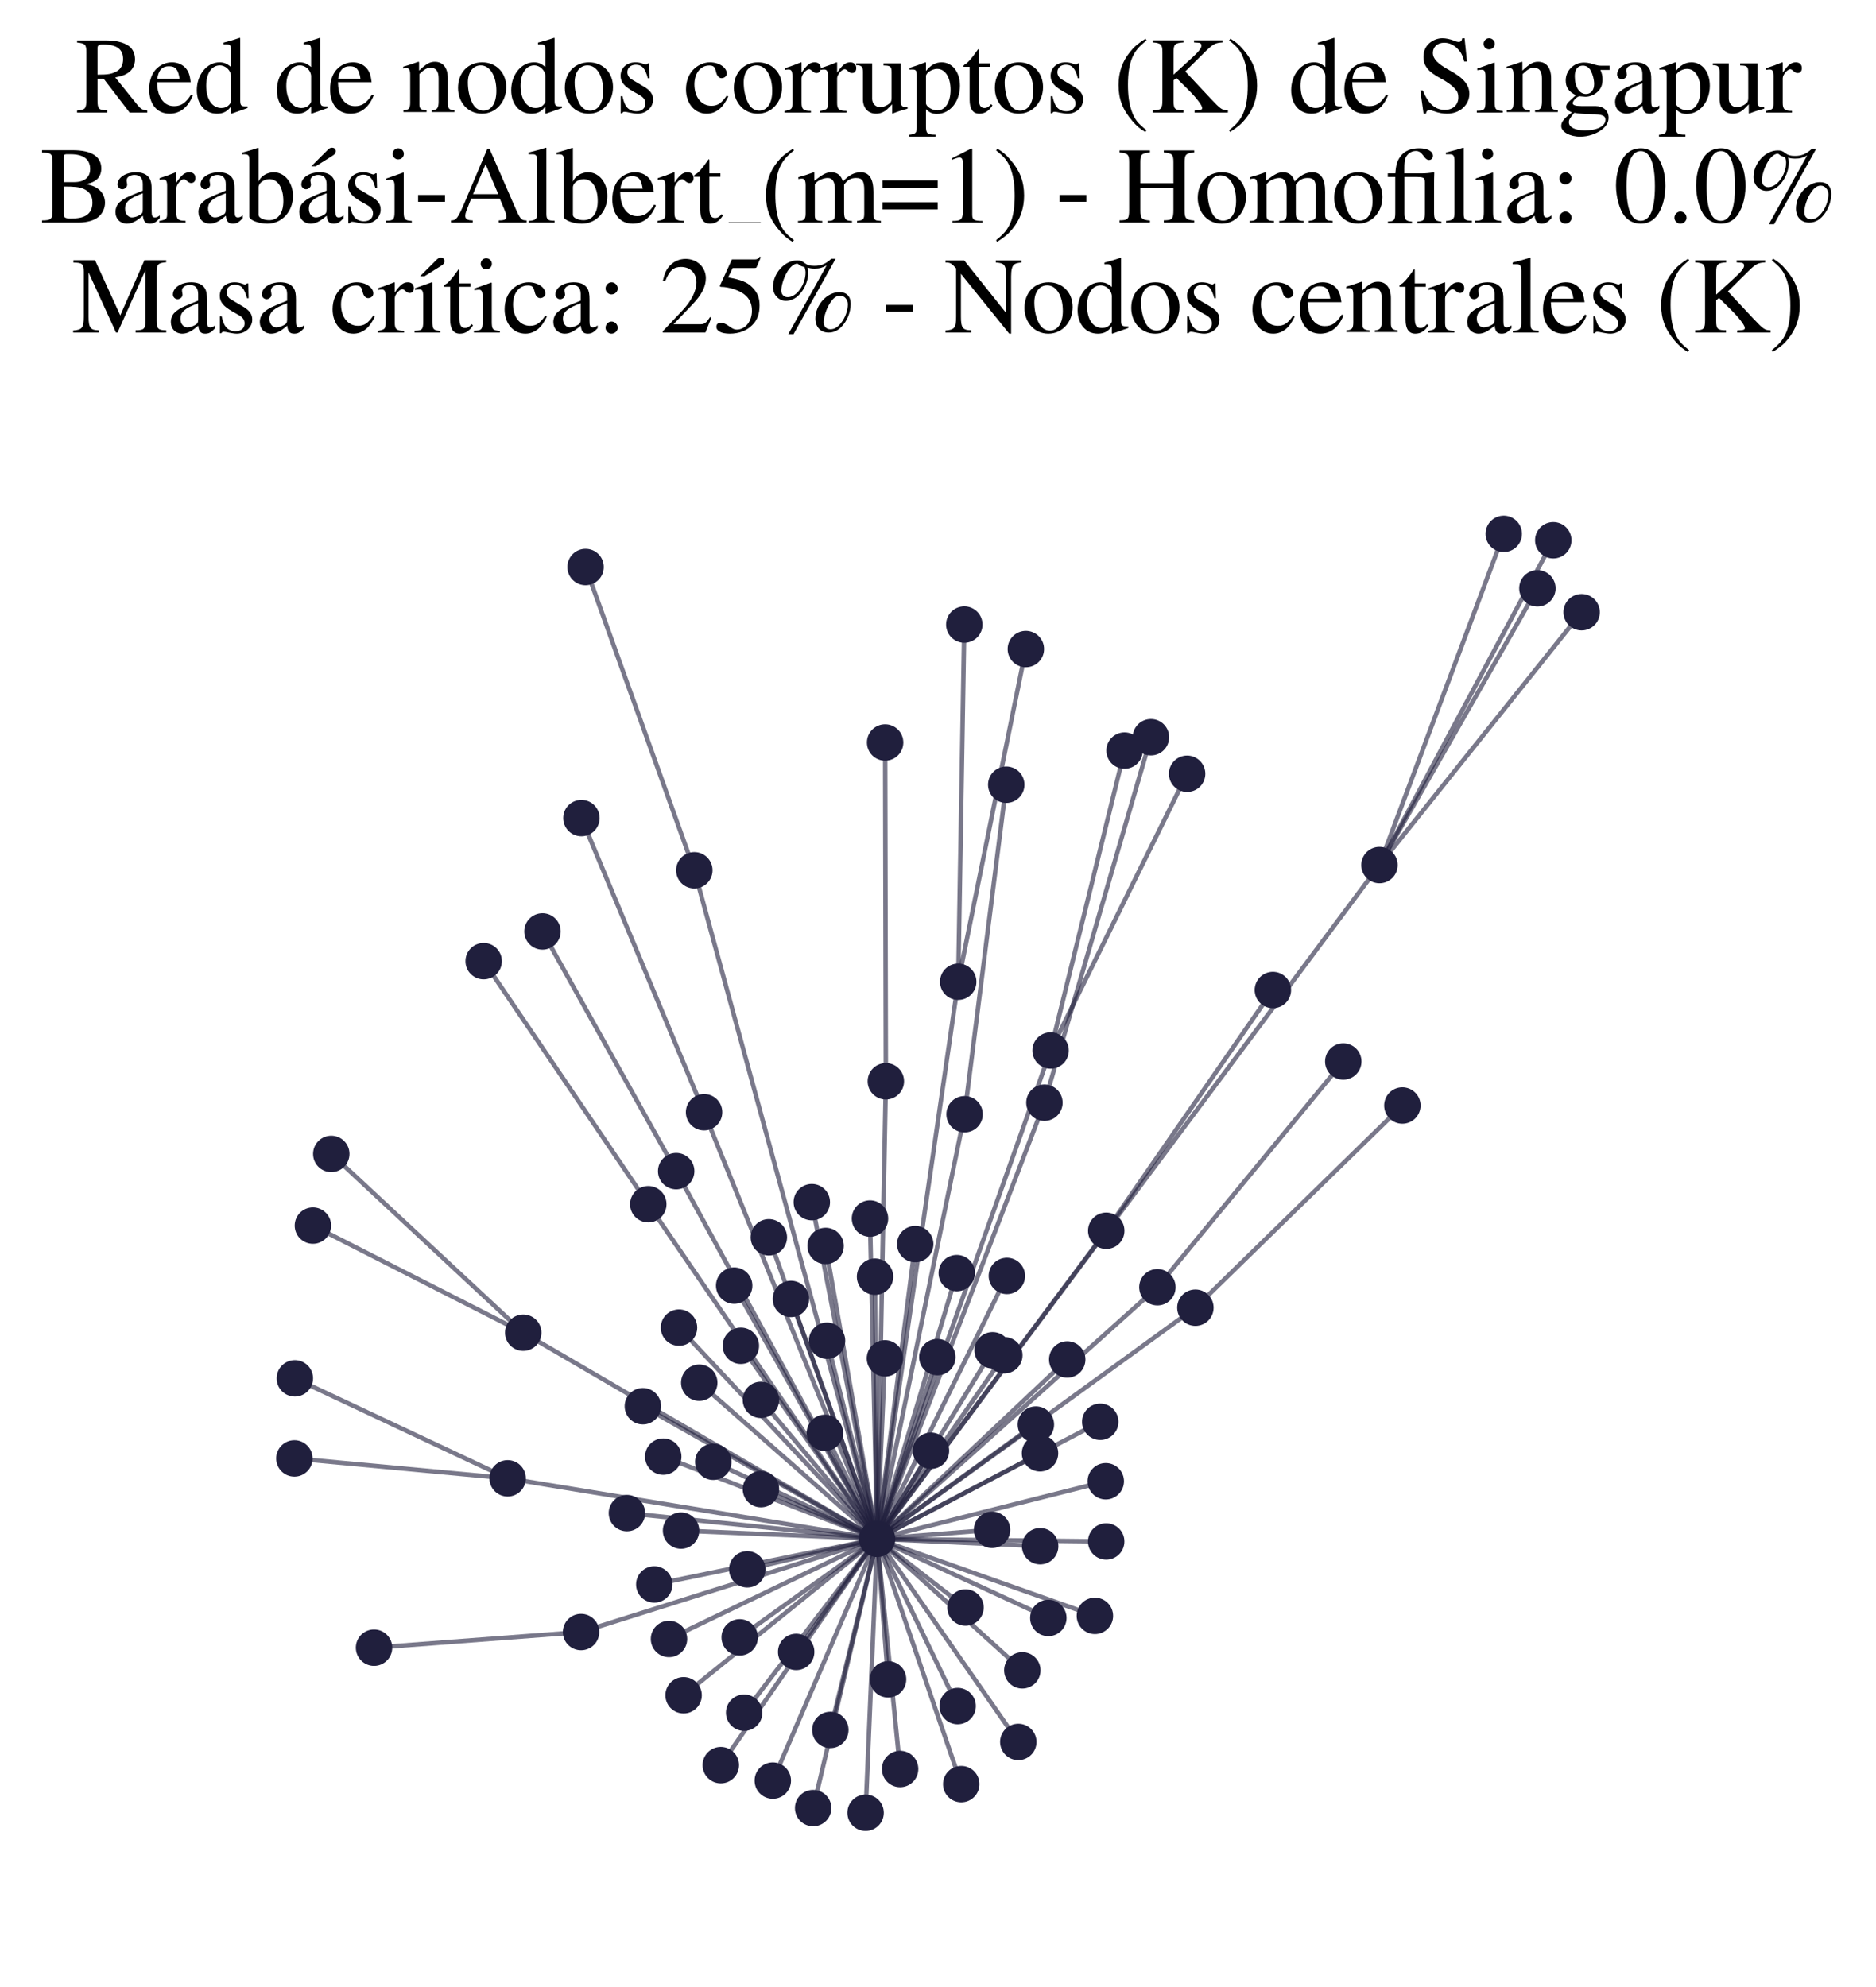 <?xml version="1.0" encoding="utf-8" standalone="no"?>
<!DOCTYPE svg PUBLIC "-//W3C//DTD SVG 1.1//EN"
  "http://www.w3.org/Graphics/SVG/1.1/DTD/svg11.dtd">
<svg xmlns:xlink="http://www.w3.org/1999/xlink" width="168.019pt" height="177.988pt" viewBox="0 0 168.019 177.988" xmlns="http://www.w3.org/2000/svg" version="1.1">
 <defs>
  <style type="text/css">*{stroke-linejoin: round; stroke-linecap: butt}</style>
 </defs>
 <g id="figure_1">
  <g id="patch_1">
   <path d="M 0 177.988 
L 168.019 177.988 
L 168.019 -0 
L 0 -0 
z
" style="fill: #ffffff"/>
  </g>
  <g id="axes_1">
   <g id="LineCollection_1">
    <path d="M 78.555 137.83 
L 62.627 123.842 
" clip-path="url(#pb3077afb8a)" style="fill: none; stroke: #201f3d; stroke-opacity: 0.6; stroke-width: 0.4"/>
    <path d="M 78.555 137.83 
L 65.755 115.147 
" clip-path="url(#pb3077afb8a)" style="fill: none; stroke: #201f3d; stroke-opacity: 0.6; stroke-width: 0.4"/>
    <path d="M 78.555 137.83 
L 123.549 77.479 
" clip-path="url(#pb3077afb8a)" style="fill: none; stroke: #201f3d; stroke-opacity: 0.6; stroke-width: 0.4"/>
    <path d="M 78.555 137.83 
L 63.059 99.618 
" clip-path="url(#pb3077afb8a)" style="fill: none; stroke: #201f3d; stroke-opacity: 0.6; stroke-width: 0.4"/>
    <path d="M 78.555 137.83 
L 72.827 161.941 
" clip-path="url(#pb3077afb8a)" style="fill: none; stroke: #201f3d; stroke-opacity: 0.6; stroke-width: 0.4"/>
    <path d="M 78.555 137.83 
L 79.259 121.662 
" clip-path="url(#pb3077afb8a)" style="fill: none; stroke: #201f3d; stroke-opacity: 0.6; stroke-width: 0.4"/>
    <path d="M 78.555 137.83 
L 86.091 159.795 
" clip-path="url(#pb3077afb8a)" style="fill: none; stroke: #201f3d; stroke-opacity: 0.6; stroke-width: 0.4"/>
    <path d="M 78.555 137.83 
L 45.465 132.407 
" clip-path="url(#pb3077afb8a)" style="fill: none; stroke: #201f3d; stroke-opacity: 0.6; stroke-width: 0.4"/>
    <path d="M 78.555 137.83 
L 98.541 127.343 
" clip-path="url(#pb3077afb8a)" style="fill: none; stroke: #201f3d; stroke-opacity: 0.6; stroke-width: 0.4"/>
    <path d="M 78.555 137.83 
L 79.538 150.41 
" clip-path="url(#pb3077afb8a)" style="fill: none; stroke: #201f3d; stroke-opacity: 0.6; stroke-width: 0.4"/>
    <path d="M 78.555 137.83 
L 107.063 117.124 
" clip-path="url(#pb3077afb8a)" style="fill: none; stroke: #201f3d; stroke-opacity: 0.6; stroke-width: 0.4"/>
    <path d="M 78.555 137.83 
L 86.391 99.796 
" clip-path="url(#pb3077afb8a)" style="fill: none; stroke: #201f3d; stroke-opacity: 0.6; stroke-width: 0.4"/>
    <path d="M 78.555 137.83 
L 79.339 96.846 
" clip-path="url(#pb3077afb8a)" style="fill: none; stroke: #201f3d; stroke-opacity: 0.6; stroke-width: 0.4"/>
    <path d="M 78.555 137.83 
L 66.248 146.65 
" clip-path="url(#pb3077afb8a)" style="fill: none; stroke: #201f3d; stroke-opacity: 0.6; stroke-width: 0.4"/>
    <path d="M 78.555 137.83 
L 85.82 87.93 
" clip-path="url(#pb3077afb8a)" style="fill: none; stroke: #201f3d; stroke-opacity: 0.6; stroke-width: 0.4"/>
    <path d="M 78.555 137.83 
L 93.159 138.486 
" clip-path="url(#pb3077afb8a)" style="fill: none; stroke: #201f3d; stroke-opacity: 0.6; stroke-width: 0.4"/>
    <path d="M 78.555 137.83 
L 94.093 94.09 
" clip-path="url(#pb3077afb8a)" style="fill: none; stroke: #201f3d; stroke-opacity: 0.6; stroke-width: 0.4"/>
    <path d="M 78.555 137.83 
L 58.063 107.856 
" clip-path="url(#pb3077afb8a)" style="fill: none; stroke: #201f3d; stroke-opacity: 0.6; stroke-width: 0.4"/>
    <path d="M 78.555 137.83 
L 99.078 110.233 
" clip-path="url(#pb3077afb8a)" style="fill: none; stroke: #201f3d; stroke-opacity: 0.6; stroke-width: 0.4"/>
    <path d="M 78.555 137.83 
L 92.777 127.591 
" clip-path="url(#pb3077afb8a)" style="fill: none; stroke: #201f3d; stroke-opacity: 0.6; stroke-width: 0.4"/>
    <path d="M 78.555 137.83 
L 88.902 120.939 
" clip-path="url(#pb3077afb8a)" style="fill: none; stroke: #201f3d; stroke-opacity: 0.6; stroke-width: 0.4"/>
    <path d="M 78.555 137.83 
L 71.307 147.954 
" clip-path="url(#pb3077afb8a)" style="fill: none; stroke: #201f3d; stroke-opacity: 0.6; stroke-width: 0.4"/>
    <path d="M 78.555 137.83 
L 62.186 77.947 
" clip-path="url(#pb3077afb8a)" style="fill: none; stroke: #201f3d; stroke-opacity: 0.6; stroke-width: 0.4"/>
    <path d="M 78.555 137.83 
L 98.062 144.727 
" clip-path="url(#pb3077afb8a)" style="fill: none; stroke: #201f3d; stroke-opacity: 0.6; stroke-width: 0.4"/>
    <path d="M 78.555 137.83 
L 93.542 98.764 
" clip-path="url(#pb3077afb8a)" style="fill: none; stroke: #201f3d; stroke-opacity: 0.6; stroke-width: 0.4"/>
    <path d="M 78.555 137.83 
L 64.556 158.095 
" clip-path="url(#pb3077afb8a)" style="fill: none; stroke: #201f3d; stroke-opacity: 0.6; stroke-width: 0.4"/>
    <path d="M 78.555 137.83 
L 86.473 143.979 
" clip-path="url(#pb3077afb8a)" style="fill: none; stroke: #201f3d; stroke-opacity: 0.6; stroke-width: 0.4"/>
    <path d="M 78.555 137.83 
L 91.562 149.605 
" clip-path="url(#pb3077afb8a)" style="fill: none; stroke: #201f3d; stroke-opacity: 0.6; stroke-width: 0.4"/>
    <path d="M 78.555 137.83 
L 52.041 146.175 
" clip-path="url(#pb3077afb8a)" style="fill: none; stroke: #201f3d; stroke-opacity: 0.6; stroke-width: 0.4"/>
    <path d="M 78.555 137.83 
L 59.917 146.795 
" clip-path="url(#pb3077afb8a)" style="fill: none; stroke: #201f3d; stroke-opacity: 0.6; stroke-width: 0.4"/>
    <path d="M 78.555 137.83 
L 56.149 135.521 
" clip-path="url(#pb3077afb8a)" style="fill: none; stroke: #201f3d; stroke-opacity: 0.6; stroke-width: 0.4"/>
    <path d="M 78.555 137.83 
L 60.561 104.893 
" clip-path="url(#pb3077afb8a)" style="fill: none; stroke: #201f3d; stroke-opacity: 0.6; stroke-width: 0.4"/>
    <path d="M 78.555 137.83 
L 57.577 125.948 
" clip-path="url(#pb3077afb8a)" style="fill: none; stroke: #201f3d; stroke-opacity: 0.6; stroke-width: 0.4"/>
    <path d="M 78.555 137.83 
L 80.616 158.439 
" clip-path="url(#pb3077afb8a)" style="fill: none; stroke: #201f3d; stroke-opacity: 0.6; stroke-width: 0.4"/>
    <path d="M 78.555 137.83 
L 63.884 130.926 
" clip-path="url(#pb3077afb8a)" style="fill: none; stroke: #201f3d; stroke-opacity: 0.6; stroke-width: 0.4"/>
    <path d="M 78.555 137.83 
L 66.927 140.557 
" clip-path="url(#pb3077afb8a)" style="fill: none; stroke: #201f3d; stroke-opacity: 0.6; stroke-width: 0.4"/>
    <path d="M 78.555 137.83 
L 66.353 120.537 
" clip-path="url(#pb3077afb8a)" style="fill: none; stroke: #201f3d; stroke-opacity: 0.6; stroke-width: 0.4"/>
    <path d="M 78.555 137.83 
L 46.863 119.363 
" clip-path="url(#pb3077afb8a)" style="fill: none; stroke: #201f3d; stroke-opacity: 0.6; stroke-width: 0.4"/>
    <path d="M 78.555 137.83 
L 61.225 151.837 
" clip-path="url(#pb3077afb8a)" style="fill: none; stroke: #201f3d; stroke-opacity: 0.6; stroke-width: 0.4"/>
    <path d="M 78.555 137.83 
L 103.66 115.291 
" clip-path="url(#pb3077afb8a)" style="fill: none; stroke: #201f3d; stroke-opacity: 0.6; stroke-width: 0.4"/>
    <path d="M 78.555 137.83 
L 88.851 137.017 
" clip-path="url(#pb3077afb8a)" style="fill: none; stroke: #201f3d; stroke-opacity: 0.6; stroke-width: 0.4"/>
    <path d="M 78.555 137.83 
L 78.371 114.347 
" clip-path="url(#pb3077afb8a)" style="fill: none; stroke: #201f3d; stroke-opacity: 0.6; stroke-width: 0.4"/>
    <path d="M 78.555 137.83 
L 90.178 114.279 
" clip-path="url(#pb3077afb8a)" style="fill: none; stroke: #201f3d; stroke-opacity: 0.6; stroke-width: 0.4"/>
    <path d="M 78.555 137.83 
L 58.6 141.913 
" clip-path="url(#pb3077afb8a)" style="fill: none; stroke: #201f3d; stroke-opacity: 0.6; stroke-width: 0.4"/>
    <path d="M 78.555 137.83 
L 95.584 121.762 
" clip-path="url(#pb3077afb8a)" style="fill: none; stroke: #201f3d; stroke-opacity: 0.6; stroke-width: 0.4"/>
    <path d="M 78.555 137.83 
L 68.151 133.375 
" clip-path="url(#pb3077afb8a)" style="fill: none; stroke: #201f3d; stroke-opacity: 0.6; stroke-width: 0.4"/>
    <path d="M 78.555 137.83 
L 72.707 107.67 
" clip-path="url(#pb3077afb8a)" style="fill: none; stroke: #201f3d; stroke-opacity: 0.6; stroke-width: 0.4"/>
    <path d="M 78.555 137.83 
L 81.97 111.426 
" clip-path="url(#pb3077afb8a)" style="fill: none; stroke: #201f3d; stroke-opacity: 0.6; stroke-width: 0.4"/>
    <path d="M 78.555 137.83 
L 70.835 116.34 
" clip-path="url(#pb3077afb8a)" style="fill: none; stroke: #201f3d; stroke-opacity: 0.6; stroke-width: 0.4"/>
    <path d="M 78.555 137.83 
L 74.071 120.083 
" clip-path="url(#pb3077afb8a)" style="fill: none; stroke: #201f3d; stroke-opacity: 0.6; stroke-width: 0.4"/>
    <path d="M 78.555 137.83 
L 93.892 144.914 
" clip-path="url(#pb3077afb8a)" style="fill: none; stroke: #201f3d; stroke-opacity: 0.6; stroke-width: 0.4"/>
    <path d="M 78.555 137.83 
L 89.95 121.385 
" clip-path="url(#pb3077afb8a)" style="fill: none; stroke: #201f3d; stroke-opacity: 0.6; stroke-width: 0.4"/>
    <path d="M 78.555 137.83 
L 77.918 109.139 
" clip-path="url(#pb3077afb8a)" style="fill: none; stroke: #201f3d; stroke-opacity: 0.6; stroke-width: 0.4"/>
    <path d="M 78.555 137.83 
L 99.036 132.668 
" clip-path="url(#pb3077afb8a)" style="fill: none; stroke: #201f3d; stroke-opacity: 0.6; stroke-width: 0.4"/>
    <path d="M 78.555 137.83 
L 69.214 159.48 
" clip-path="url(#pb3077afb8a)" style="fill: none; stroke: #201f3d; stroke-opacity: 0.6; stroke-width: 0.4"/>
    <path d="M 78.555 137.83 
L 74.366 154.941 
" clip-path="url(#pb3077afb8a)" style="fill: none; stroke: #201f3d; stroke-opacity: 0.6; stroke-width: 0.4"/>
    <path d="M 78.555 137.83 
L 85.69 114.025 
" clip-path="url(#pb3077afb8a)" style="fill: none; stroke: #201f3d; stroke-opacity: 0.6; stroke-width: 0.4"/>
    <path d="M 78.555 137.83 
L 59.403 130.463 
" clip-path="url(#pb3077afb8a)" style="fill: none; stroke: #201f3d; stroke-opacity: 0.6; stroke-width: 0.4"/>
    <path d="M 78.555 137.83 
L 91.202 156.016 
" clip-path="url(#pb3077afb8a)" style="fill: none; stroke: #201f3d; stroke-opacity: 0.6; stroke-width: 0.4"/>
    <path d="M 78.555 137.83 
L 60.813 118.909 
" clip-path="url(#pb3077afb8a)" style="fill: none; stroke: #201f3d; stroke-opacity: 0.6; stroke-width: 0.4"/>
    <path d="M 78.555 137.83 
L 93.147 130.163 
" clip-path="url(#pb3077afb8a)" style="fill: none; stroke: #201f3d; stroke-opacity: 0.6; stroke-width: 0.4"/>
    <path d="M 78.555 137.83 
L 68.86 110.82 
" clip-path="url(#pb3077afb8a)" style="fill: none; stroke: #201f3d; stroke-opacity: 0.6; stroke-width: 0.4"/>
    <path d="M 78.555 137.83 
L 83.379 129.936 
" clip-path="url(#pb3077afb8a)" style="fill: none; stroke: #201f3d; stroke-opacity: 0.6; stroke-width: 0.4"/>
    <path d="M 78.555 137.83 
L 73.878 128.333 
" clip-path="url(#pb3077afb8a)" style="fill: none; stroke: #201f3d; stroke-opacity: 0.6; stroke-width: 0.4"/>
    <path d="M 78.555 137.83 
L 68.149 125.38 
" clip-path="url(#pb3077afb8a)" style="fill: none; stroke: #201f3d; stroke-opacity: 0.6; stroke-width: 0.4"/>
    <path d="M 78.555 137.83 
L 85.77 152.805 
" clip-path="url(#pb3077afb8a)" style="fill: none; stroke: #201f3d; stroke-opacity: 0.6; stroke-width: 0.4"/>
    <path d="M 78.555 137.83 
L 73.943 111.593 
" clip-path="url(#pb3077afb8a)" style="fill: none; stroke: #201f3d; stroke-opacity: 0.6; stroke-width: 0.4"/>
    <path d="M 78.555 137.83 
L 99.074 138.062 
" clip-path="url(#pb3077afb8a)" style="fill: none; stroke: #201f3d; stroke-opacity: 0.6; stroke-width: 0.4"/>
    <path d="M 78.555 137.83 
L 83.951 121.551 
" clip-path="url(#pb3077afb8a)" style="fill: none; stroke: #201f3d; stroke-opacity: 0.6; stroke-width: 0.4"/>
    <path d="M 78.555 137.83 
L 66.649 153.396 
" clip-path="url(#pb3077afb8a)" style="fill: none; stroke: #201f3d; stroke-opacity: 0.6; stroke-width: 0.4"/>
    <path d="M 78.555 137.83 
L 60.996 137.089 
" clip-path="url(#pb3077afb8a)" style="fill: none; stroke: #201f3d; stroke-opacity: 0.6; stroke-width: 0.4"/>
    <path d="M 78.555 137.83 
L 77.525 162.361 
" clip-path="url(#pb3077afb8a)" style="fill: none; stroke: #201f3d; stroke-opacity: 0.6; stroke-width: 0.4"/>
    <path d="M 123.549 77.479 
L 141.654 54.832 
" clip-path="url(#pb3077afb8a)" style="fill: none; stroke: #201f3d; stroke-opacity: 0.6; stroke-width: 0.4"/>
    <path d="M 123.549 77.479 
L 134.68 47.815 
" clip-path="url(#pb3077afb8a)" style="fill: none; stroke: #201f3d; stroke-opacity: 0.6; stroke-width: 0.4"/>
    <path d="M 123.549 77.479 
L 137.693 52.694 
" clip-path="url(#pb3077afb8a)" style="fill: none; stroke: #201f3d; stroke-opacity: 0.6; stroke-width: 0.4"/>
    <path d="M 123.549 77.479 
L 139.115 48.389 
" clip-path="url(#pb3077afb8a)" style="fill: none; stroke: #201f3d; stroke-opacity: 0.6; stroke-width: 0.4"/>
    <path d="M 114.002 88.671 
L 99.078 110.233 
" clip-path="url(#pb3077afb8a)" style="fill: none; stroke: #201f3d; stroke-opacity: 0.6; stroke-width: 0.4"/>
    <path d="M 63.059 99.618 
L 52.073 73.271 
" clip-path="url(#pb3077afb8a)" style="fill: none; stroke: #201f3d; stroke-opacity: 0.6; stroke-width: 0.4"/>
    <path d="M 45.465 132.407 
L 26.365 130.624 
" clip-path="url(#pb3077afb8a)" style="fill: none; stroke: #201f3d; stroke-opacity: 0.6; stroke-width: 0.4"/>
    <path d="M 45.465 132.407 
L 26.408 123.452 
" clip-path="url(#pb3077afb8a)" style="fill: none; stroke: #201f3d; stroke-opacity: 0.6; stroke-width: 0.4"/>
    <path d="M 107.063 117.124 
L 125.599 99.015 
" clip-path="url(#pb3077afb8a)" style="fill: none; stroke: #201f3d; stroke-opacity: 0.6; stroke-width: 0.4"/>
    <path d="M 86.391 99.796 
L 90.122 70.283 
" clip-path="url(#pb3077afb8a)" style="fill: none; stroke: #201f3d; stroke-opacity: 0.6; stroke-width: 0.4"/>
    <path d="M 79.339 96.846 
L 79.274 66.502 
" clip-path="url(#pb3077afb8a)" style="fill: none; stroke: #201f3d; stroke-opacity: 0.6; stroke-width: 0.4"/>
    <path d="M 120.307 95.073 
L 103.66 115.291 
" clip-path="url(#pb3077afb8a)" style="fill: none; stroke: #201f3d; stroke-opacity: 0.6; stroke-width: 0.4"/>
    <path d="M 103.08 66.03 
L 93.542 98.764 
" clip-path="url(#pb3077afb8a)" style="fill: none; stroke: #201f3d; stroke-opacity: 0.6; stroke-width: 0.4"/>
    <path d="M 29.67 103.35 
L 46.863 119.363 
" clip-path="url(#pb3077afb8a)" style="fill: none; stroke: #201f3d; stroke-opacity: 0.6; stroke-width: 0.4"/>
    <path d="M 85.82 87.93 
L 91.878 58.131 
" clip-path="url(#pb3077afb8a)" style="fill: none; stroke: #201f3d; stroke-opacity: 0.6; stroke-width: 0.4"/>
    <path d="M 85.82 87.93 
L 86.365 55.938 
" clip-path="url(#pb3077afb8a)" style="fill: none; stroke: #201f3d; stroke-opacity: 0.6; stroke-width: 0.4"/>
    <path d="M 94.093 94.09 
L 106.321 69.304 
" clip-path="url(#pb3077afb8a)" style="fill: none; stroke: #201f3d; stroke-opacity: 0.6; stroke-width: 0.4"/>
    <path d="M 94.093 94.09 
L 100.718 67.226 
" clip-path="url(#pb3077afb8a)" style="fill: none; stroke: #201f3d; stroke-opacity: 0.6; stroke-width: 0.4"/>
    <path d="M 58.063 107.856 
L 43.319 86.086 
" clip-path="url(#pb3077afb8a)" style="fill: none; stroke: #201f3d; stroke-opacity: 0.6; stroke-width: 0.4"/>
    <path d="M 48.585 83.424 
L 60.561 104.893 
" clip-path="url(#pb3077afb8a)" style="fill: none; stroke: #201f3d; stroke-opacity: 0.6; stroke-width: 0.4"/>
    <path d="M 62.186 77.947 
L 52.446 50.785 
" clip-path="url(#pb3077afb8a)" style="fill: none; stroke: #201f3d; stroke-opacity: 0.6; stroke-width: 0.4"/>
    <path d="M 52.041 146.175 
L 33.5 147.575 
" clip-path="url(#pb3077afb8a)" style="fill: none; stroke: #201f3d; stroke-opacity: 0.6; stroke-width: 0.4"/>
    <path d="M 46.863 119.363 
L 28.025 109.77 
" clip-path="url(#pb3077afb8a)" style="fill: none; stroke: #201f3d; stroke-opacity: 0.6; stroke-width: 0.4"/>
   </g>
   <g id="PathCollection_1">
    <defs>
     <path id="m244df72d7d" d="M 0 1.581 
C 0.419 1.581 0.822 1.415 1.118 1.118 
C 1.415 0.822 1.581 0.419 1.581 0 
C 1.581 -0.419 1.415 -0.822 1.118 -1.118 
C 0.822 -1.415 0.419 -1.581 0 -1.581 
C -0.419 -1.581 -0.822 -1.415 -1.118 -1.118 
C -1.415 -0.822 -1.581 -0.419 -1.581 0 
C -1.581 0.419 -1.415 0.822 -1.118 1.118 
C -0.822 1.415 -0.419 1.581 0 1.581 
z
" style="stroke: #201f3d; stroke-width: 0.1"/>
    </defs>
    <g clip-path="url(#pb3077afb8a)">
     <use xlink:href="#m244df72d7d" x="83.951" y="121.551" style="fill: #201f3d; stroke: #201f3d; stroke-width: 0.1"/>
     <use xlink:href="#m244df72d7d" x="89.95" y="121.385" style="fill: #201f3d; stroke: #201f3d; stroke-width: 0.1"/>
     <use xlink:href="#m244df72d7d" x="99.078" y="110.233" style="fill: #201f3d; stroke: #201f3d; stroke-width: 0.1"/>
     <use xlink:href="#m244df72d7d" x="92.777" y="127.591" style="fill: #201f3d; stroke: #201f3d; stroke-width: 0.1"/>
     <use xlink:href="#m244df72d7d" x="68.149" y="125.38" style="fill: #201f3d; stroke: #201f3d; stroke-width: 0.1"/>
     <use xlink:href="#m244df72d7d" x="61.225" y="151.837" style="fill: #201f3d; stroke: #201f3d; stroke-width: 0.1"/>
     <use xlink:href="#m244df72d7d" x="72.707" y="107.67" style="fill: #201f3d; stroke: #201f3d; stroke-width: 0.1"/>
     <use xlink:href="#m244df72d7d" x="70.835" y="116.34" style="fill: #201f3d; stroke: #201f3d; stroke-width: 0.1"/>
     <use xlink:href="#m244df72d7d" x="93.892" y="144.914" style="fill: #201f3d; stroke: #201f3d; stroke-width: 0.1"/>
     <use xlink:href="#m244df72d7d" x="103.08" y="66.03" style="fill: #201f3d; stroke: #201f3d; stroke-width: 0.1"/>
     <use xlink:href="#m244df72d7d" x="33.5" y="147.575" style="fill: #201f3d; stroke: #201f3d; stroke-width: 0.1"/>
     <use xlink:href="#m244df72d7d" x="43.319" y="86.086" style="fill: #201f3d; stroke: #201f3d; stroke-width: 0.1"/>
     <use xlink:href="#m244df72d7d" x="52.073" y="73.271" style="fill: #201f3d; stroke: #201f3d; stroke-width: 0.1"/>
     <use xlink:href="#m244df72d7d" x="86.091" y="159.795" style="fill: #201f3d; stroke: #201f3d; stroke-width: 0.1"/>
     <use xlink:href="#m244df72d7d" x="98.062" y="144.727" style="fill: #201f3d; stroke: #201f3d; stroke-width: 0.1"/>
     <use xlink:href="#m244df72d7d" x="48.585" y="83.424" style="fill: #201f3d; stroke: #201f3d; stroke-width: 0.1"/>
     <use xlink:href="#m244df72d7d" x="28.025" y="109.77" style="fill: #201f3d; stroke: #201f3d; stroke-width: 0.1"/>
     <use xlink:href="#m244df72d7d" x="66.927" y="140.557" style="fill: #201f3d; stroke: #201f3d; stroke-width: 0.1"/>
     <use xlink:href="#m244df72d7d" x="80.616" y="158.439" style="fill: #201f3d; stroke: #201f3d; stroke-width: 0.1"/>
     <use xlink:href="#m244df72d7d" x="46.863" y="119.363" style="fill: #201f3d; stroke: #201f3d; stroke-width: 0.1"/>
     <use xlink:href="#m244df72d7d" x="77.525" y="162.361" style="fill: #201f3d; stroke: #201f3d; stroke-width: 0.1"/>
     <use xlink:href="#m244df72d7d" x="91.562" y="149.605" style="fill: #201f3d; stroke: #201f3d; stroke-width: 0.1"/>
     <use xlink:href="#m244df72d7d" x="64.556" y="158.095" style="fill: #201f3d; stroke: #201f3d; stroke-width: 0.1"/>
     <use xlink:href="#m244df72d7d" x="85.82" y="87.93" style="fill: #201f3d; stroke: #201f3d; stroke-width: 0.1"/>
     <use xlink:href="#m244df72d7d" x="137.693" y="52.694" style="fill: #201f3d; stroke: #201f3d; stroke-width: 0.1"/>
     <use xlink:href="#m244df72d7d" x="93.542" y="98.764" style="fill: #201f3d; stroke: #201f3d; stroke-width: 0.1"/>
     <use xlink:href="#m244df72d7d" x="79.274" y="66.502" style="fill: #201f3d; stroke: #201f3d; stroke-width: 0.1"/>
     <use xlink:href="#m244df72d7d" x="86.391" y="99.796" style="fill: #201f3d; stroke: #201f3d; stroke-width: 0.1"/>
     <use xlink:href="#m244df72d7d" x="78.371" y="114.347" style="fill: #201f3d; stroke: #201f3d; stroke-width: 0.1"/>
     <use xlink:href="#m244df72d7d" x="141.654" y="54.832" style="fill: #201f3d; stroke: #201f3d; stroke-width: 0.1"/>
     <use xlink:href="#m244df72d7d" x="26.365" y="130.624" style="fill: #201f3d; stroke: #201f3d; stroke-width: 0.1"/>
     <use xlink:href="#m244df72d7d" x="65.755" y="115.147" style="fill: #201f3d; stroke: #201f3d; stroke-width: 0.1"/>
     <use xlink:href="#m244df72d7d" x="62.627" y="123.842" style="fill: #201f3d; stroke: #201f3d; stroke-width: 0.1"/>
     <use xlink:href="#m244df72d7d" x="93.147" y="130.163" style="fill: #201f3d; stroke: #201f3d; stroke-width: 0.1"/>
     <use xlink:href="#m244df72d7d" x="93.159" y="138.486" style="fill: #201f3d; stroke: #201f3d; stroke-width: 0.1"/>
     <use xlink:href="#m244df72d7d" x="139.115" y="48.389" style="fill: #201f3d; stroke: #201f3d; stroke-width: 0.1"/>
     <use xlink:href="#m244df72d7d" x="63.059" y="99.618" style="fill: #201f3d; stroke: #201f3d; stroke-width: 0.1"/>
     <use xlink:href="#m244df72d7d" x="83.379" y="129.936" style="fill: #201f3d; stroke: #201f3d; stroke-width: 0.1"/>
     <use xlink:href="#m244df72d7d" x="107.063" y="117.124" style="fill: #201f3d; stroke: #201f3d; stroke-width: 0.1"/>
     <use xlink:href="#m244df72d7d" x="73.943" y="111.593" style="fill: #201f3d; stroke: #201f3d; stroke-width: 0.1"/>
     <use xlink:href="#m244df72d7d" x="52.041" y="146.175" style="fill: #201f3d; stroke: #201f3d; stroke-width: 0.1"/>
     <use xlink:href="#m244df72d7d" x="69.214" y="159.48" style="fill: #201f3d; stroke: #201f3d; stroke-width: 0.1"/>
     <use xlink:href="#m244df72d7d" x="72.827" y="161.941" style="fill: #201f3d; stroke: #201f3d; stroke-width: 0.1"/>
     <use xlink:href="#m244df72d7d" x="123.549" y="77.479" style="fill: #201f3d; stroke: #201f3d; stroke-width: 0.1"/>
     <use xlink:href="#m244df72d7d" x="29.67" y="103.35" style="fill: #201f3d; stroke: #201f3d; stroke-width: 0.1"/>
     <use xlink:href="#m244df72d7d" x="56.149" y="135.521" style="fill: #201f3d; stroke: #201f3d; stroke-width: 0.1"/>
     <use xlink:href="#m244df72d7d" x="88.902" y="120.939" style="fill: #201f3d; stroke: #201f3d; stroke-width: 0.1"/>
     <use xlink:href="#m244df72d7d" x="79.339" y="96.846" style="fill: #201f3d; stroke: #201f3d; stroke-width: 0.1"/>
     <use xlink:href="#m244df72d7d" x="103.66" y="115.291" style="fill: #201f3d; stroke: #201f3d; stroke-width: 0.1"/>
     <use xlink:href="#m244df72d7d" x="88.851" y="137.017" style="fill: #201f3d; stroke: #201f3d; stroke-width: 0.1"/>
     <use xlink:href="#m244df72d7d" x="85.77" y="152.805" style="fill: #201f3d; stroke: #201f3d; stroke-width: 0.1"/>
     <use xlink:href="#m244df72d7d" x="81.97" y="111.426" style="fill: #201f3d; stroke: #201f3d; stroke-width: 0.1"/>
     <use xlink:href="#m244df72d7d" x="57.577" y="125.948" style="fill: #201f3d; stroke: #201f3d; stroke-width: 0.1"/>
     <use xlink:href="#m244df72d7d" x="74.071" y="120.083" style="fill: #201f3d; stroke: #201f3d; stroke-width: 0.1"/>
     <use xlink:href="#m244df72d7d" x="58.063" y="107.856" style="fill: #201f3d; stroke: #201f3d; stroke-width: 0.1"/>
     <use xlink:href="#m244df72d7d" x="60.561" y="104.893" style="fill: #201f3d; stroke: #201f3d; stroke-width: 0.1"/>
     <use xlink:href="#m244df72d7d" x="77.918" y="109.139" style="fill: #201f3d; stroke: #201f3d; stroke-width: 0.1"/>
     <use xlink:href="#m244df72d7d" x="59.917" y="146.795" style="fill: #201f3d; stroke: #201f3d; stroke-width: 0.1"/>
     <use xlink:href="#m244df72d7d" x="99.074" y="138.062" style="fill: #201f3d; stroke: #201f3d; stroke-width: 0.1"/>
     <use xlink:href="#m244df72d7d" x="90.178" y="114.279" style="fill: #201f3d; stroke: #201f3d; stroke-width: 0.1"/>
     <use xlink:href="#m244df72d7d" x="59.403" y="130.463" style="fill: #201f3d; stroke: #201f3d; stroke-width: 0.1"/>
     <use xlink:href="#m244df72d7d" x="98.541" y="127.343" style="fill: #201f3d; stroke: #201f3d; stroke-width: 0.1"/>
     <use xlink:href="#m244df72d7d" x="60.996" y="137.089" style="fill: #201f3d; stroke: #201f3d; stroke-width: 0.1"/>
     <use xlink:href="#m244df72d7d" x="63.884" y="130.926" style="fill: #201f3d; stroke: #201f3d; stroke-width: 0.1"/>
     <use xlink:href="#m244df72d7d" x="58.6" y="141.913" style="fill: #201f3d; stroke: #201f3d; stroke-width: 0.1"/>
     <use xlink:href="#m244df72d7d" x="100.718" y="67.226" style="fill: #201f3d; stroke: #201f3d; stroke-width: 0.1"/>
     <use xlink:href="#m244df72d7d" x="90.122" y="70.283" style="fill: #201f3d; stroke: #201f3d; stroke-width: 0.1"/>
     <use xlink:href="#m244df72d7d" x="26.408" y="123.452" style="fill: #201f3d; stroke: #201f3d; stroke-width: 0.1"/>
     <use xlink:href="#m244df72d7d" x="66.649" y="153.396" style="fill: #201f3d; stroke: #201f3d; stroke-width: 0.1"/>
     <use xlink:href="#m244df72d7d" x="62.186" y="77.947" style="fill: #201f3d; stroke: #201f3d; stroke-width: 0.1"/>
     <use xlink:href="#m244df72d7d" x="86.365" y="55.938" style="fill: #201f3d; stroke: #201f3d; stroke-width: 0.1"/>
     <use xlink:href="#m244df72d7d" x="71.307" y="147.954" style="fill: #201f3d; stroke: #201f3d; stroke-width: 0.1"/>
     <use xlink:href="#m244df72d7d" x="91.202" y="156.016" style="fill: #201f3d; stroke: #201f3d; stroke-width: 0.1"/>
     <use xlink:href="#m244df72d7d" x="66.248" y="146.65" style="fill: #201f3d; stroke: #201f3d; stroke-width: 0.1"/>
     <use xlink:href="#m244df72d7d" x="68.86" y="110.82" style="fill: #201f3d; stroke: #201f3d; stroke-width: 0.1"/>
     <use xlink:href="#m244df72d7d" x="120.307" y="95.073" style="fill: #201f3d; stroke: #201f3d; stroke-width: 0.1"/>
     <use xlink:href="#m244df72d7d" x="114.002" y="88.671" style="fill: #201f3d; stroke: #201f3d; stroke-width: 0.1"/>
     <use xlink:href="#m244df72d7d" x="74.366" y="154.941" style="fill: #201f3d; stroke: #201f3d; stroke-width: 0.1"/>
     <use xlink:href="#m244df72d7d" x="66.353" y="120.537" style="fill: #201f3d; stroke: #201f3d; stroke-width: 0.1"/>
     <use xlink:href="#m244df72d7d" x="79.259" y="121.662" style="fill: #201f3d; stroke: #201f3d; stroke-width: 0.1"/>
     <use xlink:href="#m244df72d7d" x="60.813" y="118.909" style="fill: #201f3d; stroke: #201f3d; stroke-width: 0.1"/>
     <use xlink:href="#m244df72d7d" x="73.878" y="128.333" style="fill: #201f3d; stroke: #201f3d; stroke-width: 0.1"/>
     <use xlink:href="#m244df72d7d" x="95.584" y="121.762" style="fill: #201f3d; stroke: #201f3d; stroke-width: 0.1"/>
     <use xlink:href="#m244df72d7d" x="45.465" y="132.407" style="fill: #201f3d; stroke: #201f3d; stroke-width: 0.1"/>
     <use xlink:href="#m244df72d7d" x="99.036" y="132.668" style="fill: #201f3d; stroke: #201f3d; stroke-width: 0.1"/>
     <use xlink:href="#m244df72d7d" x="68.151" y="133.375" style="fill: #201f3d; stroke: #201f3d; stroke-width: 0.1"/>
     <use xlink:href="#m244df72d7d" x="125.599" y="99.015" style="fill: #201f3d; stroke: #201f3d; stroke-width: 0.1"/>
     <use xlink:href="#m244df72d7d" x="86.473" y="143.979" style="fill: #201f3d; stroke: #201f3d; stroke-width: 0.1"/>
     <use xlink:href="#m244df72d7d" x="94.093" y="94.09" style="fill: #201f3d; stroke: #201f3d; stroke-width: 0.1"/>
     <use xlink:href="#m244df72d7d" x="52.446" y="50.785" style="fill: #201f3d; stroke: #201f3d; stroke-width: 0.1"/>
     <use xlink:href="#m244df72d7d" x="78.555" y="137.83" style="fill: #201f3d; stroke: #201f3d; stroke-width: 0.1"/>
     <use xlink:href="#m244df72d7d" x="85.69" y="114.025" style="fill: #201f3d; stroke: #201f3d; stroke-width: 0.1"/>
     <use xlink:href="#m244df72d7d" x="134.68" y="47.815" style="fill: #201f3d; stroke: #201f3d; stroke-width: 0.1"/>
     <use xlink:href="#m244df72d7d" x="91.878" y="58.131" style="fill: #201f3d; stroke: #201f3d; stroke-width: 0.1"/>
     <use xlink:href="#m244df72d7d" x="106.321" y="69.304" style="fill: #201f3d; stroke: #201f3d; stroke-width: 0.1"/>
     <use xlink:href="#m244df72d7d" x="79.538" y="150.41" style="fill: #201f3d; stroke: #201f3d; stroke-width: 0.1"/>
    </g>
   </g>
   <g id="text_1">
    <!-- Red de nodos corruptos (K) de Singapur -->
    <g transform="translate(6.737 10.084) scale(0.096 -0.096)">
     <defs>
      <path id="NimbusRomNo9L-Regu-52" d="M 4218 121 
C 3974 140 3846 205 3661 424 
L 2342 2061 
C 2771 2143 2963 2219 3174 2388 
C 3379 2553 3501 2818 3501 3113 
C 3501 3385 3418 3618 3251 3801 
C 3008 4059 2477 4224 1875 4224 
L 109 4224 
L 109 4102 
C 589 4051 653 3981 653 3528 
L 653 765 
C 653 236 589 159 109 121 
L 109 0 
L 1882 0 
L 1882 134 
C 1389 134 1306 219 1306 692 
L 1306 1984 
L 1664 1984 
L 3187 0 
L 4218 0 
L 4218 121 
z
M 1306 3762 
C 1306 3937 1376 3987 1632 3987 
C 2432 3987 2803 3716 2803 3123 
C 2803 2807 2669 2542 2438 2423 
C 2144 2258 1920 2221 1306 2221 
L 1306 3762 
z
" transform="scale(0.016)"/>
      <path id="NimbusRomNo9L-Regu-65" d="M 2611 1053 
C 2304 564 2029 378 1619 378 
C 1254 378 979 564 794 930 
C 678 1174 634 1386 621 1779 
L 2592 1779 
C 2541 2193 2477 2377 2317 2581 
C 2125 2811 1830 2944 1498 2944 
C 1178 2944 877 2829 634 2611 
C 333 2349 160 1894 160 1370 
C 160 486 621 -64 1357 -64 
C 1965 -64 2445 315 2714 1008 
L 2611 1053 
z
M 634 1984 
C 704 2479 922 2714 1312 2714 
C 1702 2714 1856 2535 1939 1984 
L 634 1984 
z
" transform="scale(0.016)"/>
      <path id="NimbusRomNo9L-Regu-64" d="M 2202 -64 
L 3142 269 
L 3142 365 
C 3027 365 3014 365 2995 365 
C 2765 365 2714 435 2714 731 
L 2714 4364 
L 2682 4377 
C 2374 4268 2150 4204 1741 4096 
L 1741 3994 
C 1792 4000 1830 4000 1882 4000 
C 2118 4000 2176 3936 2176 3672 
L 2176 2669 
C 1933 2874 1760 2944 1504 2944 
C 768 2944 173 2221 173 1312 
C 173 493 653 -64 1357 -64 
C 1715 -64 1958 64 2176 365 
L 2176 -45 
L 2202 -64 
z
M 2176 653 
C 2176 608 2131 531 2067 461 
C 1952 333 1792 269 1606 269 
C 1075 269 723 781 723 1568 
C 723 2291 1037 2765 1523 2765 
C 1862 2765 2176 2464 2176 2125 
L 2176 653 
z
" transform="scale(0.016)"/>
      <path id="NimbusRomNo9L-Regu-6e" d="M 102 2579 
C 141 2598 205 2605 275 2605 
C 454 2605 512 2509 512 2195 
L 512 608 
C 512 243 442 154 115 128 
L 115 32 
L 1472 32 
L 1472 128 
C 1146 154 1050 230 1050 461 
L 1050 2259 
C 1357 2547 1498 2624 1709 2624 
C 2022 2624 2176 2426 2176 2003 
L 2176 666 
C 2176 262 2093 154 1773 128 
L 1773 32 
L 3104 32 
L 3104 128 
C 2790 160 2714 237 2714 550 
L 2714 2016 
C 2714 2618 2432 2976 1958 2976 
C 1664 2976 1466 2867 1030 2458 
L 1030 2963 
L 986 2976 
C 672 2861 454 2790 102 2688 
L 102 2579 
z
" transform="scale(0.016)"/>
      <path id="NimbusRomNo9L-Regu-6f" d="M 1600 2944 
C 768 2944 186 2330 186 1446 
C 186 582 781 -64 1587 -64 
C 2394 -64 3008 614 3008 1498 
C 3008 2336 2419 2944 1600 2944 
z
M 1517 2765 
C 2054 2765 2432 2150 2432 1274 
C 2432 550 2144 115 1664 115 
C 1414 115 1178 269 1043 525 
C 864 858 762 1306 762 1760 
C 762 2368 1062 2765 1517 2765 
z
" transform="scale(0.016)"/>
      <path id="NimbusRomNo9L-Regu-73" d="M 2016 2010 
L 1990 2880 
L 1920 2880 
L 1907 2867 
C 1850 2822 1843 2816 1818 2816 
C 1779 2816 1715 2829 1645 2861 
C 1504 2915 1363 2944 1197 2944 
C 691 2944 326 2616 326 2154 
C 326 1796 531 1539 1075 1231 
L 1446 1020 
C 1670 892 1779 737 1779 539 
C 1779 256 1574 77 1248 77 
C 1030 77 832 159 710 298 
C 576 455 518 600 435 960 
L 333 960 
L 333 -39 
L 416 -39 
C 461 33 486 48 563 48 
C 621 48 710 35 858 -2 
C 1037 -39 1210 -64 1325 -64 
C 1818 -64 2227 308 2227 757 
C 2227 1077 2074 1289 1690 1520 
L 998 1930 
C 819 2033 723 2194 723 2367 
C 723 2624 922 2803 1216 2803 
C 1581 2803 1773 2583 1920 2010 
L 2016 2010 
z
" transform="scale(0.016)"/>
      <path id="NimbusRomNo9L-Regu-63" d="M 2547 998 
C 2240 550 2010 397 1645 397 
C 1062 397 653 909 653 1645 
C 653 2304 1005 2758 1523 2758 
C 1754 2758 1837 2688 1901 2451 
L 1939 2310 
C 1990 2131 2106 2016 2240 2016 
C 2406 2016 2547 2138 2547 2285 
C 2547 2643 2099 2944 1562 2944 
C 1248 2944 922 2816 659 2586 
C 339 2304 160 1869 160 1363 
C 160 531 666 -64 1376 -64 
C 1664 -64 1920 38 2150 237 
C 2323 390 2445 563 2637 941 
L 2547 998 
z
" transform="scale(0.016)"/>
      <path id="NimbusRomNo9L-Regu-72" d="M 45 2496 
C 134 2515 192 2522 269 2522 
C 429 2522 486 2419 486 2138 
L 486 538 
C 486 218 442 173 32 96 
L 32 0 
L 1568 0 
L 1568 102 
C 1133 102 1024 199 1024 565 
L 1024 2013 
C 1024 2219 1299 2541 1472 2541 
C 1510 2541 1568 2509 1638 2445 
C 1741 2355 1811 2317 1894 2317 
C 2048 2317 2144 2426 2144 2605 
C 2144 2816 2010 2944 1792 2944 
C 1523 2944 1338 2797 1024 2343 
L 1024 2931 
L 992 2944 
C 653 2803 422 2721 45 2599 
L 45 2496 
z
" transform="scale(0.016)"/>
      <path id="NimbusRomNo9L-Regu-75" d="M 3066 320 
L 3034 320 
C 2739 320 2669 390 2669 685 
L 2669 2880 
L 1658 2880 
L 1658 2758 
C 2054 2758 2131 2694 2131 2375 
L 2131 875 
C 2131 697 2099 607 2010 537 
C 1837 397 1638 320 1446 320 
C 1197 320 992 537 992 805 
L 992 2880 
L 58 2880 
L 58 2778 
C 365 2778 454 2682 454 2387 
L 454 770 
C 454 263 762 -64 1229 -64 
C 1466 -64 1715 38 1888 211 
L 2163 486 
L 2163 -45 
L 2189 -58 
C 2509 70 2739 141 3066 230 
L 3066 320 
z
" transform="scale(0.016)"/>
      <path id="NimbusRomNo9L-Regu-70" d="M 58 2516 
C 115 2522 160 2522 218 2522 
C 435 2522 480 2458 480 2155 
L 480 -855 
C 480 -1189 410 -1261 32 -1299 
L 32 -1408 
L 1581 -1408 
L 1581 -1293 
C 1101 -1293 1018 -1222 1018 -816 
L 1018 199 
C 1242 -13 1395 -77 1664 -77 
C 2419 -77 3008 643 3008 1575 
C 3008 2372 2560 2944 1939 2944 
C 1581 2944 1299 2784 1018 2438 
L 1018 2931 
L 979 2944 
C 634 2810 410 2726 58 2618 
L 58 2516 
z
M 1018 2136 
C 1018 2329 1376 2560 1670 2560 
C 2144 2560 2458 2071 2458 1324 
C 2458 611 2144 128 1683 128 
C 1382 128 1018 359 1018 552 
L 1018 2136 
z
" transform="scale(0.016)"/>
      <path id="NimbusRomNo9L-Regu-74" d="M 1632 2880 
L 986 2880 
L 986 3622 
C 986 3686 979 3706 941 3706 
C 896 3648 858 3590 813 3526 
C 570 3174 294 2867 192 2841 
C 122 2794 83 2748 83 2715 
C 83 2695 90 2682 109 2682 
L 448 2682 
L 448 751 
C 448 212 640 -64 1018 -64 
C 1331 -64 1574 90 1786 423 
L 1702 493 
C 1568 333 1459 269 1318 269 
C 1082 269 986 443 986 847 
L 986 2682 
L 1632 2682 
L 1632 2880 
z
" transform="scale(0.016)"/>
      <path id="NimbusRomNo9L-Regu-28" d="M 1888 4326 
C 1414 4019 1222 3853 986 3558 
C 531 3002 307 2362 307 1613 
C 307 800 544 173 1107 -480 
C 1370 -787 1536 -928 1869 -1133 
L 1946 -1030 
C 1434 -627 1254 -403 1082 77 
C 928 506 858 992 858 1632 
C 858 2304 941 2829 1114 3226 
C 1293 3622 1485 3853 1946 4224 
L 1888 4326 
z
" transform="scale(0.016)"/>
      <path id="NimbusRomNo9L-Regu-4b" d="M 2643 4109 
C 2720 4096 2784 4096 2810 4096 
C 3002 4096 3078 4045 3078 3917 
C 3078 3775 2931 3583 2579 3257 
L 1446 2224 
L 1446 3534 
C 1446 4000 1517 4071 2035 4109 
L 2035 4231 
L 218 4231 
L 218 4109 
C 717 4071 794 3988 794 3531 
L 794 750 
C 794 217 723 134 218 134 
L 218 0 
L 2022 0 
L 2022 134 
C 1523 134 1446 211 1446 683 
L 1446 1891 
L 1613 2026 
L 2291 1355 
C 2778 876 3123 422 3123 269 
C 3123 179 3034 134 2854 134 
C 2822 134 2752 134 2675 121 
L 2675 0 
L 4627 0 
L 4627 134 
C 4294 134 4205 198 3622 816 
L 2131 2409 
L 3347 3611 
C 3782 4026 3885 4077 4320 4109 
L 4320 4231 
L 2643 4231 
L 2643 4109 
z
" transform="scale(0.016)"/>
      <path id="NimbusRomNo9L-Regu-29" d="M 243 -1133 
C 717 -826 909 -659 1146 -365 
C 1600 192 1824 832 1824 1581 
C 1824 2400 1587 3021 1024 3674 
C 762 3981 595 4122 262 4326 
L 186 4224 
C 698 3821 870 3597 1050 3117 
C 1203 2688 1274 2202 1274 1562 
C 1274 896 1190 365 1018 -26 
C 838 -429 646 -659 186 -1030 
L 243 -1133 
z
" transform="scale(0.016)"/>
      <path id="NimbusRomNo9L-Regu-53" d="M 2861 4352 
L 2726 4352 
C 2701 4205 2630 4135 2522 4135 
C 2458 4135 2349 4160 2240 4212 
C 2003 4301 1766 4352 1562 4352 
C 1286 4352 1005 4244 794 4058 
C 570 3859 454 3590 454 3256 
C 454 2743 736 2385 1453 2006 
C 1914 1763 2246 1499 2406 1256 
C 2464 1173 2496 1038 2496 884 
C 2496 454 2176 160 1709 160 
C 1139 160 736 513 416 1296 
L 269 1296 
L 461 -64 
L 602 -64 
C 608 57 685 147 781 147 
C 851 147 960 122 1082 79 
C 1325 -14 1581 -64 1837 -64 
C 2573 -64 3142 442 3142 1101 
C 3142 1626 2790 2042 1946 2496 
C 1274 2868 1005 3149 1005 3495 
C 1005 3847 1274 4090 1670 4090 
C 1958 4090 2227 3968 2451 3738 
C 2650 3533 2739 3367 2842 2989 
L 3002 2989 
L 2861 4352 
z
" transform="scale(0.016)"/>
      <path id="NimbusRomNo9L-Regu-69" d="M 1120 2929 
L 128 2579 
L 128 2484 
L 179 2490 
C 256 2502 339 2509 397 2509 
C 550 2509 608 2406 608 2125 
L 608 640 
C 608 179 544 109 102 109 
L 102 0 
L 1619 0 
L 1619 96 
C 1197 128 1146 191 1146 650 
L 1146 2910 
L 1120 2929 
z
M 819 4352 
C 646 4352 499 4205 499 4026 
C 499 3847 640 3699 819 3699 
C 1005 3699 1152 3840 1152 4026 
C 1152 4205 1005 4352 819 4352 
z
" transform="scale(0.016)"/>
      <path id="NimbusRomNo9L-Regu-67" d="M 3008 2496 
L 3008 2746 
L 2515 2746 
C 2387 2746 2291 2763 2163 2802 
L 2022 2847 
C 1850 2903 1677 2931 1510 2931 
C 915 2931 442 2467 442 1881 
C 442 1476 614 1230 1037 1018 
C 915 906 800 799 762 768 
C 550 588 467 463 467 338 
C 467 206 544 131 806 6 
C 352 -329 179 -543 179 -781 
C 179 -1124 678 -1408 1286 -1408 
C 1766 -1408 2266 -1238 2598 -962 
C 2842 -759 2950 -548 2950 -299 
C 2950 108 2650 384 2176 384 
L 1350 384 
C 1011 384 851 443 851 548 
C 851 678 1062 908 1235 960 
C 1293 953 1338 947 1357 947 
C 1478 934 1562 928 1600 928 
C 1837 928 2093 1026 2291 1203 
C 2502 1387 2598 1617 2598 1945 
C 2598 2135 2566 2286 2477 2496 
L 3008 2496 
z
M 941 -13 
C 1152 -58 1664 -96 1978 -96 
C 2560 -96 2771 -180 2771 -414 
C 2771 -791 2285 -1043 1562 -1043 
C 998 -1043 627 -855 627 -570 
C 627 -420 672 -336 941 -13 
z
M 973 2145 
C 973 2526 1152 2752 1446 2752 
C 1645 2752 1811 2642 1914 2449 
C 2029 2223 2106 1927 2106 1675 
C 2106 1314 1920 1088 1626 1088 
C 1242 1088 973 1507 973 2126 
L 973 2145 
z
" transform="scale(0.016)"/>
      <path id="NimbusRomNo9L-Regu-61" d="M 2829 423 
C 2720 333 2643 301 2547 301 
C 2400 301 2355 390 2355 672 
L 2355 1920 
C 2355 2253 2323 2438 2227 2592 
C 2086 2822 1811 2944 1434 2944 
C 832 2944 358 2630 358 2227 
C 358 2080 486 1952 634 1952 
C 787 1952 922 2080 922 2221 
C 922 2246 915 2278 909 2323 
C 896 2381 890 2432 890 2477 
C 890 2650 1094 2790 1350 2790 
C 1664 2790 1837 2605 1837 2259 
L 1837 1869 
C 851 1472 742 1421 467 1178 
C 326 1050 237 832 237 621 
C 237 218 518 -64 909 -64 
C 1190 -64 1453 70 1843 403 
C 1875 70 1990 -64 2253 -64 
C 2470 -64 2605 13 2829 256 
L 2829 423 
z
M 1837 783 
C 1837 584 1805 526 1670 449 
C 1517 359 1338 301 1203 301 
C 979 301 800 520 800 796 
L 800 822 
C 800 1201 1062 1433 1837 1715 
L 1837 783 
z
" transform="scale(0.016)"/>
     </defs>
     <use xlink:href="#NimbusRomNo9L-Regu-52" transform="scale(0.996)"/>
     <use xlink:href="#NimbusRomNo9L-Regu-65" transform="translate(66.45 0) scale(0.996)"/>
     <use xlink:href="#NimbusRomNo9L-Regu-64" transform="translate(110.684 0) scale(0.996)"/>
     <use xlink:href="#NimbusRomNo9L-Regu-64" transform="translate(185.403 0) scale(0.996)"/>
     <use xlink:href="#NimbusRomNo9L-Regu-65" transform="translate(235.217 0) scale(0.996)"/>
     <use xlink:href="#NimbusRomNo9L-Regu-6e" transform="translate(304.357 0) scale(0.996)"/>
     <use xlink:href="#NimbusRomNo9L-Regu-6f" transform="translate(354.17 0) scale(0.996)"/>
     <use xlink:href="#NimbusRomNo9L-Regu-64" transform="translate(403.983 0) scale(0.996)"/>
     <use xlink:href="#NimbusRomNo9L-Regu-6f" transform="translate(453.796 0) scale(0.996)"/>
     <use xlink:href="#NimbusRomNo9L-Regu-73" transform="translate(503.61 0) scale(0.996)"/>
     <use xlink:href="#NimbusRomNo9L-Regu-63" transform="translate(567.27 0) scale(0.996)"/>
     <use xlink:href="#NimbusRomNo9L-Regu-6f" transform="translate(611.503 0) scale(0.996)"/>
     <use xlink:href="#NimbusRomNo9L-Regu-72" transform="translate(661.317 0) scale(0.996)"/>
     <use xlink:href="#NimbusRomNo9L-Regu-72" transform="translate(694.492 0) scale(0.996)"/>
     <use xlink:href="#NimbusRomNo9L-Regu-75" transform="translate(727.667 0) scale(0.996)"/>
     <use xlink:href="#NimbusRomNo9L-Regu-70" transform="translate(777.48 0) scale(0.996)"/>
     <use xlink:href="#NimbusRomNo9L-Regu-74" transform="translate(827.294 0) scale(0.996)"/>
     <use xlink:href="#NimbusRomNo9L-Regu-6f" transform="translate(854.989 0) scale(0.996)"/>
     <use xlink:href="#NimbusRomNo9L-Regu-73" transform="translate(904.802 0) scale(0.996)"/>
     <use xlink:href="#NimbusRomNo9L-Regu-28" transform="translate(968.462 0) scale(0.996)"/>
     <use xlink:href="#NimbusRomNo9L-Regu-4b" transform="translate(1001.637 0) scale(0.996)"/>
     <use xlink:href="#NimbusRomNo9L-Regu-29" transform="translate(1073.567 0) scale(0.996)"/>
     <use xlink:href="#NimbusRomNo9L-Regu-64" transform="translate(1131.649 0) scale(0.996)"/>
     <use xlink:href="#NimbusRomNo9L-Regu-65" transform="translate(1181.462 0) scale(0.996)"/>
     <use xlink:href="#NimbusRomNo9L-Regu-53" transform="translate(1250.603 0) scale(0.996)"/>
     <use xlink:href="#NimbusRomNo9L-Regu-69" transform="translate(1305.994 0) scale(0.996)"/>
     <use xlink:href="#NimbusRomNo9L-Regu-6e" transform="translate(1333.689 0) scale(0.996)"/>
     <use xlink:href="#NimbusRomNo9L-Regu-67" transform="translate(1383.503 0) scale(0.996)"/>
     <use xlink:href="#NimbusRomNo9L-Regu-61" transform="translate(1432.818 0) scale(0.996)"/>
     <use xlink:href="#NimbusRomNo9L-Regu-70" transform="translate(1477.052 0) scale(0.996)"/>
     <use xlink:href="#NimbusRomNo9L-Regu-75" transform="translate(1526.865 0) scale(0.996)"/>
     <use xlink:href="#NimbusRomNo9L-Regu-72" transform="translate(1576.678 0) scale(0.996)"/>
    </g>
    <!-- Barabási-Albert_(m=1) - Homofilia: 0.0\%  -->
    <g transform="translate(3.6 19.936) scale(0.096 -0.096)">
     <defs>
      <path id="NimbusRomNo9L-Regu-42" d="M 109 4237 
L 109 4096 
C 646 4096 723 4026 723 3548 
L 723 689 
C 723 212 640 128 109 128 
L 109 0 
L 2246 0 
C 2746 0 3200 136 3437 356 
C 3667 564 3795 855 3795 1165 
C 3795 1451 3680 1710 3482 1897 
C 3290 2072 3117 2150 2701 2253 
C 3034 2335 3168 2398 3322 2531 
C 3482 2671 3578 2903 3578 3163 
C 3578 3871 3008 4237 1901 4237 
L 109 4237 
z
M 1376 2112 
C 1997 2112 2291 2080 2522 1982 
C 2886 1827 3059 1568 3059 1159 
C 3059 809 2925 555 2669 406 
C 2464 290 2202 238 1779 238 
C 1466 238 1376 296 1376 504 
L 1376 2112 
z
M 1376 2368 
L 1376 3812 
C 1376 3944 1421 4001 1517 4001 
L 1798 4001 
C 2534 4001 2925 3699 2925 3137 
C 2925 2646 2586 2368 1984 2368 
L 1376 2368 
z
" transform="scale(0.016)"/>
      <path id="NimbusRomNo9L-Regu-62" d="M 979 4364 
L 947 4377 
C 678 4281 506 4230 205 4147 
L 19 4096 
L 19 3994 
C 58 4000 83 4000 128 4000 
C 384 4000 442 3942 442 3673 
L 442 347 
C 442 147 986 -64 1498 -64 
C 2342 -64 2995 640 2995 1555 
C 2995 2342 2509 2944 1869 2944 
C 1478 2944 1107 2714 979 2400 
L 979 4364 
z
M 979 2061 
C 979 2310 1280 2541 1613 2541 
C 2112 2541 2432 2042 2432 1261 
C 2432 550 2125 141 1600 141 
C 1267 141 979 288 979 448 
L 979 2061 
z
" transform="scale(0.016)"/>
      <path id="NimbusRomNo9L-Regu-b4" d="M 851 3264 
L 1837 3882 
C 1971 3964 2029 4047 2029 4148 
C 2029 4275 1946 4352 1805 4352 
C 1709 4352 1651 4320 1536 4206 
L 595 3264 
L 851 3264 
z
" transform="scale(0.016)"/>
      <path id="NimbusRomNo9L-Regu-2d" d="M 250 1619 
L 250 1216 
L 1824 1216 
L 1824 1619 
L 250 1619 
z
" transform="scale(0.016)"/>
      <path id="NimbusRomNo9L-Regu-41" d="M 4518 128 
C 4230 128 4166 192 3942 667 
L 2349 4320 
L 2221 4320 
L 890 1168 
C 480 231 403 128 96 128 
L 96 0 
L 1363 0 
L 1363 128 
C 1056 128 928 212 928 393 
C 928 470 947 560 979 645 
L 1274 1401 
L 2950 1401 
L 3213 778 
C 3290 602 3334 434 3334 342 
C 3334 180 3226 128 2886 128 
L 2886 0 
L 4518 0 
L 4518 128 
z
M 1382 1664 
L 2118 3416 
L 2861 1664 
L 1382 1664 
z
" transform="scale(0.016)"/>
      <path id="NimbusRomNo9L-Regu-6c" d="M 122 4000 
L 160 4000 
C 230 4000 307 4000 358 4000 
C 563 4000 627 3910 627 3610 
L 627 557 
C 627 211 538 128 134 96 
L 134 0 
L 1645 0 
L 1645 109 
C 1242 109 1165 173 1165 528 
L 1165 4371 
L 1139 4384 
C 806 4275 563 4211 122 4103 
L 122 4000 
z
" transform="scale(0.016)"/>
      <path id="NimbusRomNo9L-Regu-6d" d="M 122 2547 
C 205 2566 256 2573 326 2573 
C 493 2573 550 2470 550 2162 
L 550 539 
C 550 192 461 96 102 96 
L 102 0 
L 1523 0 
L 1523 96 
C 1184 96 1088 166 1088 418 
L 1088 2234 
C 1088 2246 1139 2310 1184 2355 
C 1344 2502 1619 2611 1843 2611 
C 2125 2611 2266 2385 2266 1932 
L 2266 528 
C 2266 167 2195 96 1830 96 
L 1830 0 
L 3264 0 
L 3264 96 
C 2899 96 2803 205 2803 603 
L 2803 2221 
C 2995 2496 3206 2611 3501 2611 
C 3866 2611 3981 2438 3981 1907 
L 3981 557 
C 3981 192 3930 141 3558 96 
L 3558 0 
L 4960 0 
L 4960 96 
L 4794 115 
C 4602 115 4518 230 4518 480 
L 4518 1802 
C 4518 2559 4269 2944 3776 2944 
C 3405 2944 3078 2778 2733 2407 
C 2618 2771 2400 2944 2054 2944 
C 1773 2944 1594 2854 1062 2451 
L 1062 2931 
L 1018 2944 
C 691 2822 474 2752 122 2656 
L 122 2547 
z
" transform="scale(0.016)"/>
      <path id="NimbusRomNo9L-Regu-3d" d="M 3418 2470 
L 192 2470 
L 192 2048 
L 3418 2048 
L 3418 2470 
z
M 3418 1190 
L 192 1190 
L 192 768 
L 3418 768 
L 3418 1190 
z
" transform="scale(0.016)"/>
      <path id="NimbusRomNo9L-Regu-31" d="M 1862 4339 
L 710 3757 
L 710 3667 
C 787 3699 858 3725 883 3738 
C 998 3783 1107 3808 1171 3808 
C 1306 3808 1363 3711 1363 3505 
L 1363 592 
C 1363 379 1312 232 1210 173 
C 1114 116 1024 96 755 96 
L 755 0 
L 2522 0 
L 2522 96 
C 2016 96 1914 160 1914 470 
L 1914 4327 
L 1862 4339 
z
" transform="scale(0.016)"/>
      <path id="NimbusRomNo9L-Regu-48" d="M 1338 2304 
L 1338 3533 
C 1338 3990 1408 4059 1901 4104 
L 1901 4224 
L 122 4224 
L 122 4104 
C 614 4059 685 3989 685 3527 
L 685 749 
C 685 210 621 134 122 134 
L 122 0 
L 1901 0 
L 1901 121 
C 1421 159 1338 242 1338 699 
L 1338 2022 
L 3277 2022 
L 3277 757 
C 3277 211 3213 134 2714 134 
L 2714 0 
L 4493 0 
L 4493 121 
C 4013 159 3930 242 3930 696 
L 3930 3529 
C 3930 3989 4000 4059 4493 4104 
L 4493 4224 
L 2714 4224 
L 2714 4104 
C 3206 4059 3277 3990 3277 3533 
L 3277 2304 
L 1338 2304 
z
" transform="scale(0.016)"/>
      <path id="NimbusRomNo9L-Regu-2" d="M 198 2669 
L 634 2669 
L 634 566 
C 634 148 563 64 205 64 
L 205 -38 
L 1613 -38 
L 1613 58 
C 1254 84 1171 175 1171 532 
L 1171 2669 
L 1722 2669 
C 2336 2669 2368 2650 2368 2305 
L 2368 591 
C 2368 149 2323 90 1926 58 
L 1926 -38 
L 3334 -38 
L 3334 58 
C 2976 90 2906 175 2906 590 
L 2906 2289 
C 2906 2431 2906 2581 2918 2924 
L 2893 2943 
C 2611 2899 2426 2880 2170 2880 
L 1165 2880 
L 1165 3151 
C 1165 3429 1184 3624 1216 3732 
C 1306 4003 1555 4192 1843 4192 
C 2022 4192 2144 4110 2298 3895 
C 2419 3726 2502 3663 2611 3663 
C 2746 3663 2842 3770 2842 3909 
C 2842 4175 2522 4352 2029 4352 
C 1542 4352 1171 4188 941 3878 
C 749 3619 678 3385 640 2880 
L 198 2880 
L 198 2669 
z
" transform="scale(0.016)"/>
      <path id="NimbusRomNo9L-Regu-3a" d="M 870 2944 
C 678 2944 518 2777 518 2579 
C 518 2393 678 2233 864 2233 
C 1062 2233 1229 2393 1229 2579 
C 1229 2777 1062 2944 870 2944 
z
M 870 646 
C 678 646 518 480 518 281 
C 518 96 678 -64 864 -64 
C 1062 -64 1229 96 1229 281 
C 1229 480 1062 646 870 646 
z
" transform="scale(0.016)"/>
      <path id="NimbusRomNo9L-Regu-30" d="M 1626 4352 
C 1274 4352 1005 4244 768 4020 
C 397 3661 154 2925 154 2176 
C 154 1479 365 730 666 372 
C 902 90 1229 -64 1600 -64 
C 1926 -64 2202 45 2432 269 
C 2803 621 3046 1364 3046 2138 
C 3046 3450 2464 4352 1626 4352 
z
M 1606 4186 
C 2144 4186 2432 3463 2432 2125 
C 2432 788 2150 103 1600 103 
C 1050 103 768 788 768 2119 
C 768 3476 1056 4186 1606 4186 
z
" transform="scale(0.016)"/>
      <path id="NimbusRomNo9L-Regu-2e" d="M 800 646 
C 608 646 448 480 448 281 
C 448 96 608 -64 794 -64 
C 992 -64 1158 96 1158 281 
C 1158 480 992 646 800 646 
z
" transform="scale(0.016)"/>
      <path id="NimbusRomNo9L-Regu-25" d="M 4282 2368 
C 3558 2368 2874 1622 2874 824 
C 2874 325 3181 0 3642 0 
C 3930 0 4166 102 4390 325 
C 4730 670 4941 1187 4941 1686 
C 4941 2120 4698 2368 4282 2368 
z
M 4326 2164 
C 4570 2164 4774 1934 4774 1654 
C 4774 1290 4614 856 4371 556 
C 4166 301 3981 192 3750 192 
C 3520 192 3360 357 3360 601 
C 3360 939 3539 1462 3776 1793 
C 3949 2048 4128 2164 4326 2164 
z
M 4058 4320 
L 3808 4320 
C 3462 4008 3206 3904 2810 3904 
C 2554 3904 2406 3946 2253 4064 
C 2086 4194 2003 4224 1805 4224 
C 1075 4224 390 3468 390 2662 
C 390 2217 730 1856 1146 1856 
C 1421 1856 1709 1984 1920 2209 
C 2253 2549 2458 3056 2458 3526 
C 2458 3615 2445 3693 2413 3808 
C 2528 3763 2643 3744 2829 3744 
C 3110 3744 3277 3788 3533 3931 
L 1286 -96 
L 1594 -96 
L 4058 4320 
z
M 2240 3829 
C 2278 3702 2298 3607 2298 3518 
C 2298 2802 1773 2073 1254 2073 
C 1030 2073 877 2231 877 2460 
C 877 2726 1005 3157 1178 3474 
C 1363 3816 1606 4032 1805 4032 
C 1837 4032 1850 4025 1888 3993 
C 1978 3911 2054 3879 2240 3829 
z
" transform="scale(0.016)"/>
     </defs>
     <use xlink:href="#NimbusRomNo9L-Regu-42" transform="scale(0.996)"/>
     <use xlink:href="#NimbusRomNo9L-Regu-61" transform="translate(66.45 0) scale(0.996)"/>
     <use xlink:href="#NimbusRomNo9L-Regu-72" transform="translate(110.684 0) scale(0.996)"/>
     <use xlink:href="#NimbusRomNo9L-Regu-61" transform="translate(143.859 0) scale(0.996)"/>
     <use xlink:href="#NimbusRomNo9L-Regu-62" transform="translate(188.092 0) scale(0.996)"/>
     <use xlink:href="#NimbusRomNo9L-Regu-b4" transform="translate(243.435 0.498) scale(0.996)"/>
     <use xlink:href="#NimbusRomNo9L-Regu-61" transform="translate(237.906 0) scale(0.996)"/>
     <use xlink:href="#NimbusRomNo9L-Regu-73" transform="translate(282.139 0) scale(0.996)"/>
     <use xlink:href="#NimbusRomNo9L-Regu-69" transform="translate(320.893 0) scale(0.996)"/>
     <use xlink:href="#NimbusRomNo9L-Regu-2d" transform="translate(348.588 0) scale(0.996)"/>
     <use xlink:href="#NimbusRomNo9L-Regu-41" transform="translate(381.763 0) scale(0.996)"/>
     <use xlink:href="#NimbusRomNo9L-Regu-6c" transform="translate(453.693 0) scale(0.996)"/>
     <use xlink:href="#NimbusRomNo9L-Regu-62" transform="translate(481.388 0) scale(0.996)"/>
     <use xlink:href="#NimbusRomNo9L-Regu-65" transform="translate(531.202 0) scale(0.996)"/>
     <use xlink:href="#NimbusRomNo9L-Regu-72" transform="translate(575.435 0) scale(0.996)"/>
     <use xlink:href="#NimbusRomNo9L-Regu-74" transform="translate(608.61 0) scale(0.996)"/>
     <use xlink:href="#NimbusRomNo9L-Regu-28" transform="translate(672.171 0) scale(0.996)"/>
     <use xlink:href="#NimbusRomNo9L-Regu-6d" transform="translate(705.346 0) scale(0.996)"/>
     <use xlink:href="#NimbusRomNo9L-Regu-3d" transform="translate(782.855 0) scale(0.996)"/>
     <use xlink:href="#NimbusRomNo9L-Regu-31" transform="translate(839.043 0) scale(0.996)"/>
     <use xlink:href="#NimbusRomNo9L-Regu-29" transform="translate(888.856 0) scale(0.996)"/>
     <use xlink:href="#NimbusRomNo9L-Regu-2d" transform="translate(946.938 0) scale(0.996)"/>
     <use xlink:href="#NimbusRomNo9L-Regu-48" transform="translate(1005.02 0) scale(0.996)"/>
     <use xlink:href="#NimbusRomNo9L-Regu-6f" transform="translate(1076.95 0) scale(0.996)"/>
     <use xlink:href="#NimbusRomNo9L-Regu-6d" transform="translate(1126.763 0) scale(0.996)"/>
     <use xlink:href="#NimbusRomNo9L-Regu-6f" transform="translate(1204.271 0) scale(0.996)"/>
     <use xlink:href="#NimbusRomNo9L-Regu-2" transform="translate(1254.085 0) scale(0.996)"/>
     <use xlink:href="#NimbusRomNo9L-Regu-6c" transform="translate(1309.476 0) scale(0.996)"/>
     <use xlink:href="#NimbusRomNo9L-Regu-69" transform="translate(1337.171 0) scale(0.996)"/>
     <use xlink:href="#NimbusRomNo9L-Regu-61" transform="translate(1364.867 0) scale(0.996)"/>
     <use xlink:href="#NimbusRomNo9L-Regu-3a" transform="translate(1409.1 0) scale(0.996)"/>
     <use xlink:href="#NimbusRomNo9L-Regu-30" transform="translate(1467.679 0) scale(0.996)"/>
     <use xlink:href="#NimbusRomNo9L-Regu-2e" transform="translate(1517.493 0) scale(0.996)"/>
     <use xlink:href="#NimbusRomNo9L-Regu-30" transform="translate(1542.399 0) scale(0.996)"/>
     <use xlink:href="#NimbusRomNo9L-Regu-25" transform="translate(1592.212 0) scale(0.996)"/>
     <path d="M 642.283 0 
L 672.171 0 
L 672.171 0.399 
L 642.283 0.399 
L 642.283 0 
z
"/>
    </g>
    <!-- Masa crítica: 25\% - Nodos centrales (K) -->
    <g transform="translate(6.436 29.788) scale(0.096 -0.096)">
     <defs>
      <path id="NimbusRomNo9L-Regu-4d" d="M 4314 3667 
L 4314 751 
C 4314 217 4237 134 3731 134 
L 3731 0 
L 5523 0 
L 5523 134 
C 5056 134 4966 223 4966 681 
L 4966 3536 
C 4966 3993 5050 4077 5523 4115 
L 5523 4237 
L 4250 4237 
L 2835 1004 
L 1357 4237 
L 90 4237 
L 90 4096 
C 614 4096 698 4019 698 3550 
L 698 943 
C 698 282 608 159 77 121 
L 77 0 
L 1581 0 
L 1581 134 
C 1088 134 979 282 979 931 
L 979 3520 
L 2586 0 
L 2675 0 
L 4314 3667 
z
" transform="scale(0.016)"/>
      <path id="NimbusRomNo9L-Regu-11" d="M 1120 2950 
L 128 2598 
L 128 2502 
L 179 2508 
C 256 2521 339 2528 397 2528 
C 550 2528 608 2424 608 2141 
L 608 644 
C 608 180 544 109 102 109 
L 102 0 
L 1619 0 
L 1619 96 
C 1197 128 1146 192 1146 654 
L 1146 2931 
L 1120 2950 
z
" transform="scale(0.016)"/>
      <path id="NimbusRomNo9L-Regu-32" d="M 3040 875 
L 2957 907 
C 2720 544 2637 486 2349 486 
L 819 486 
L 1894 1609 
C 2464 2202 2714 2687 2714 3185 
C 2714 3823 2195 4313 1530 4313 
C 1178 4313 845 4173 608 3918 
C 403 3700 307 3496 198 3043 
L 333 3011 
C 589 3636 819 3840 1261 3840 
C 1798 3840 2163 3476 2163 2940 
C 2163 2443 1869 1850 1331 1282 
L 192 77 
L 192 0 
L 2688 0 
L 3040 875 
z
" transform="scale(0.016)"/>
      <path id="NimbusRomNo9L-Regu-35" d="M 1158 3776 
L 2413 3776 
C 2515 3776 2541 3789 2560 3834 
L 2803 4403 
L 2746 4448 
C 2650 4314 2586 4282 2451 4282 
L 1114 4282 
L 416 2759 
C 410 2746 410 2740 410 2727 
C 410 2695 435 2676 486 2676 
C 691 2676 947 2631 1210 2547 
C 1946 2309 2285 1910 2285 1274 
C 2285 656 1894 173 1395 173 
C 1267 173 1158 218 966 360 
C 762 508 614 572 480 572 
C 294 572 205 495 205 334 
C 205 90 506 -64 986 -64 
C 1523 -64 1984 110 2304 438 
C 2598 728 2733 1094 2733 1583 
C 2733 2046 2611 2342 2291 2663 
C 2010 2947 1645 3094 890 3229 
L 1158 3776 
z
" transform="scale(0.016)"/>
      <path id="NimbusRomNo9L-Regu-4e" d="M 3917 -64 
L 3917 3287 
C 3917 3669 3981 3905 4102 3987 
C 4192 4051 4282 4077 4525 4102 
L 4525 4224 
L 3021 4224 
L 3021 4102 
C 3264 4083 3354 4057 3450 4000 
C 3578 3911 3635 3681 3635 3286 
L 3635 1136 
L 1171 4224 
L 77 4224 
L 77 4102 
C 352 4102 442 4051 698 3751 
L 698 938 
C 698 281 608 159 77 121 
L 77 0 
L 1581 0 
L 1581 134 
C 1088 134 979 281 979 928 
L 979 3439 
L 3808 -64 
L 3917 -64 
z
" transform="scale(0.016)"/>
     </defs>
     <use xlink:href="#NimbusRomNo9L-Regu-4d" transform="scale(0.996)"/>
     <use xlink:href="#NimbusRomNo9L-Regu-61" transform="translate(88.567 0) scale(0.996)"/>
     <use xlink:href="#NimbusRomNo9L-Regu-73" transform="translate(132.8 0) scale(0.996)"/>
     <use xlink:href="#NimbusRomNo9L-Regu-61" transform="translate(171.554 0) scale(0.996)"/>
     <use xlink:href="#NimbusRomNo9L-Regu-63" transform="translate(240.694 0) scale(0.996)"/>
     <use xlink:href="#NimbusRomNo9L-Regu-72" transform="translate(284.928 0) scale(0.996)"/>
     <use xlink:href="#NimbusRomNo9L-Regu-b4" transform="translate(315.363 0.498) scale(0.996)"/>
     <use xlink:href="#NimbusRomNo9L-Regu-11" transform="translate(318.103 0) scale(0.996)"/>
     <use xlink:href="#NimbusRomNo9L-Regu-74" transform="translate(345.798 0) scale(0.996)"/>
     <use xlink:href="#NimbusRomNo9L-Regu-69" transform="translate(373.493 0) scale(0.996)"/>
     <use xlink:href="#NimbusRomNo9L-Regu-63" transform="translate(401.189 0) scale(0.996)"/>
     <use xlink:href="#NimbusRomNo9L-Regu-61" transform="translate(445.422 0) scale(0.996)"/>
     <use xlink:href="#NimbusRomNo9L-Regu-3a" transform="translate(489.656 0) scale(0.996)"/>
     <use xlink:href="#NimbusRomNo9L-Regu-32" transform="translate(548.235 0) scale(0.996)"/>
     <use xlink:href="#NimbusRomNo9L-Regu-35" transform="translate(598.048 0) scale(0.996)"/>
     <use xlink:href="#NimbusRomNo9L-Regu-25" transform="translate(647.861 0) scale(0.996)"/>
     <use xlink:href="#NimbusRomNo9L-Regu-2d" transform="translate(755.756 0) scale(0.996)"/>
     <use xlink:href="#NimbusRomNo9L-Regu-4e" transform="translate(813.838 0) scale(0.996)"/>
     <use xlink:href="#NimbusRomNo9L-Regu-6f" transform="translate(885.768 0) scale(0.996)"/>
     <use xlink:href="#NimbusRomNo9L-Regu-64" transform="translate(935.581 0) scale(0.996)"/>
     <use xlink:href="#NimbusRomNo9L-Regu-6f" transform="translate(985.395 0) scale(0.996)"/>
     <use xlink:href="#NimbusRomNo9L-Regu-73" transform="translate(1035.208 0) scale(0.996)"/>
     <use xlink:href="#NimbusRomNo9L-Regu-63" transform="translate(1098.868 0) scale(0.996)"/>
     <use xlink:href="#NimbusRomNo9L-Regu-65" transform="translate(1143.102 0) scale(0.996)"/>
     <use xlink:href="#NimbusRomNo9L-Regu-6e" transform="translate(1187.335 0) scale(0.996)"/>
     <use xlink:href="#NimbusRomNo9L-Regu-74" transform="translate(1237.148 0) scale(0.996)"/>
     <use xlink:href="#NimbusRomNo9L-Regu-72" transform="translate(1264.844 0) scale(0.996)"/>
     <use xlink:href="#NimbusRomNo9L-Regu-61" transform="translate(1298.019 0) scale(0.996)"/>
     <use xlink:href="#NimbusRomNo9L-Regu-6c" transform="translate(1342.252 0) scale(0.996)"/>
     <use xlink:href="#NimbusRomNo9L-Regu-65" transform="translate(1369.948 0) scale(0.996)"/>
     <use xlink:href="#NimbusRomNo9L-Regu-73" transform="translate(1414.181 0) scale(0.996)"/>
     <use xlink:href="#NimbusRomNo9L-Regu-28" transform="translate(1477.842 0) scale(0.996)"/>
     <use xlink:href="#NimbusRomNo9L-Regu-4b" transform="translate(1511.017 0) scale(0.996)"/>
     <use xlink:href="#NimbusRomNo9L-Regu-29" transform="translate(1582.947 0) scale(0.996)"/>
    </g>
   </g>
  </g>
 </g>
 <defs>
  <clipPath id="pb3077afb8a">
   <rect x="14.26" y="35.788" width="139.5" height="138.6"/>
  </clipPath>
 </defs>
</svg>
